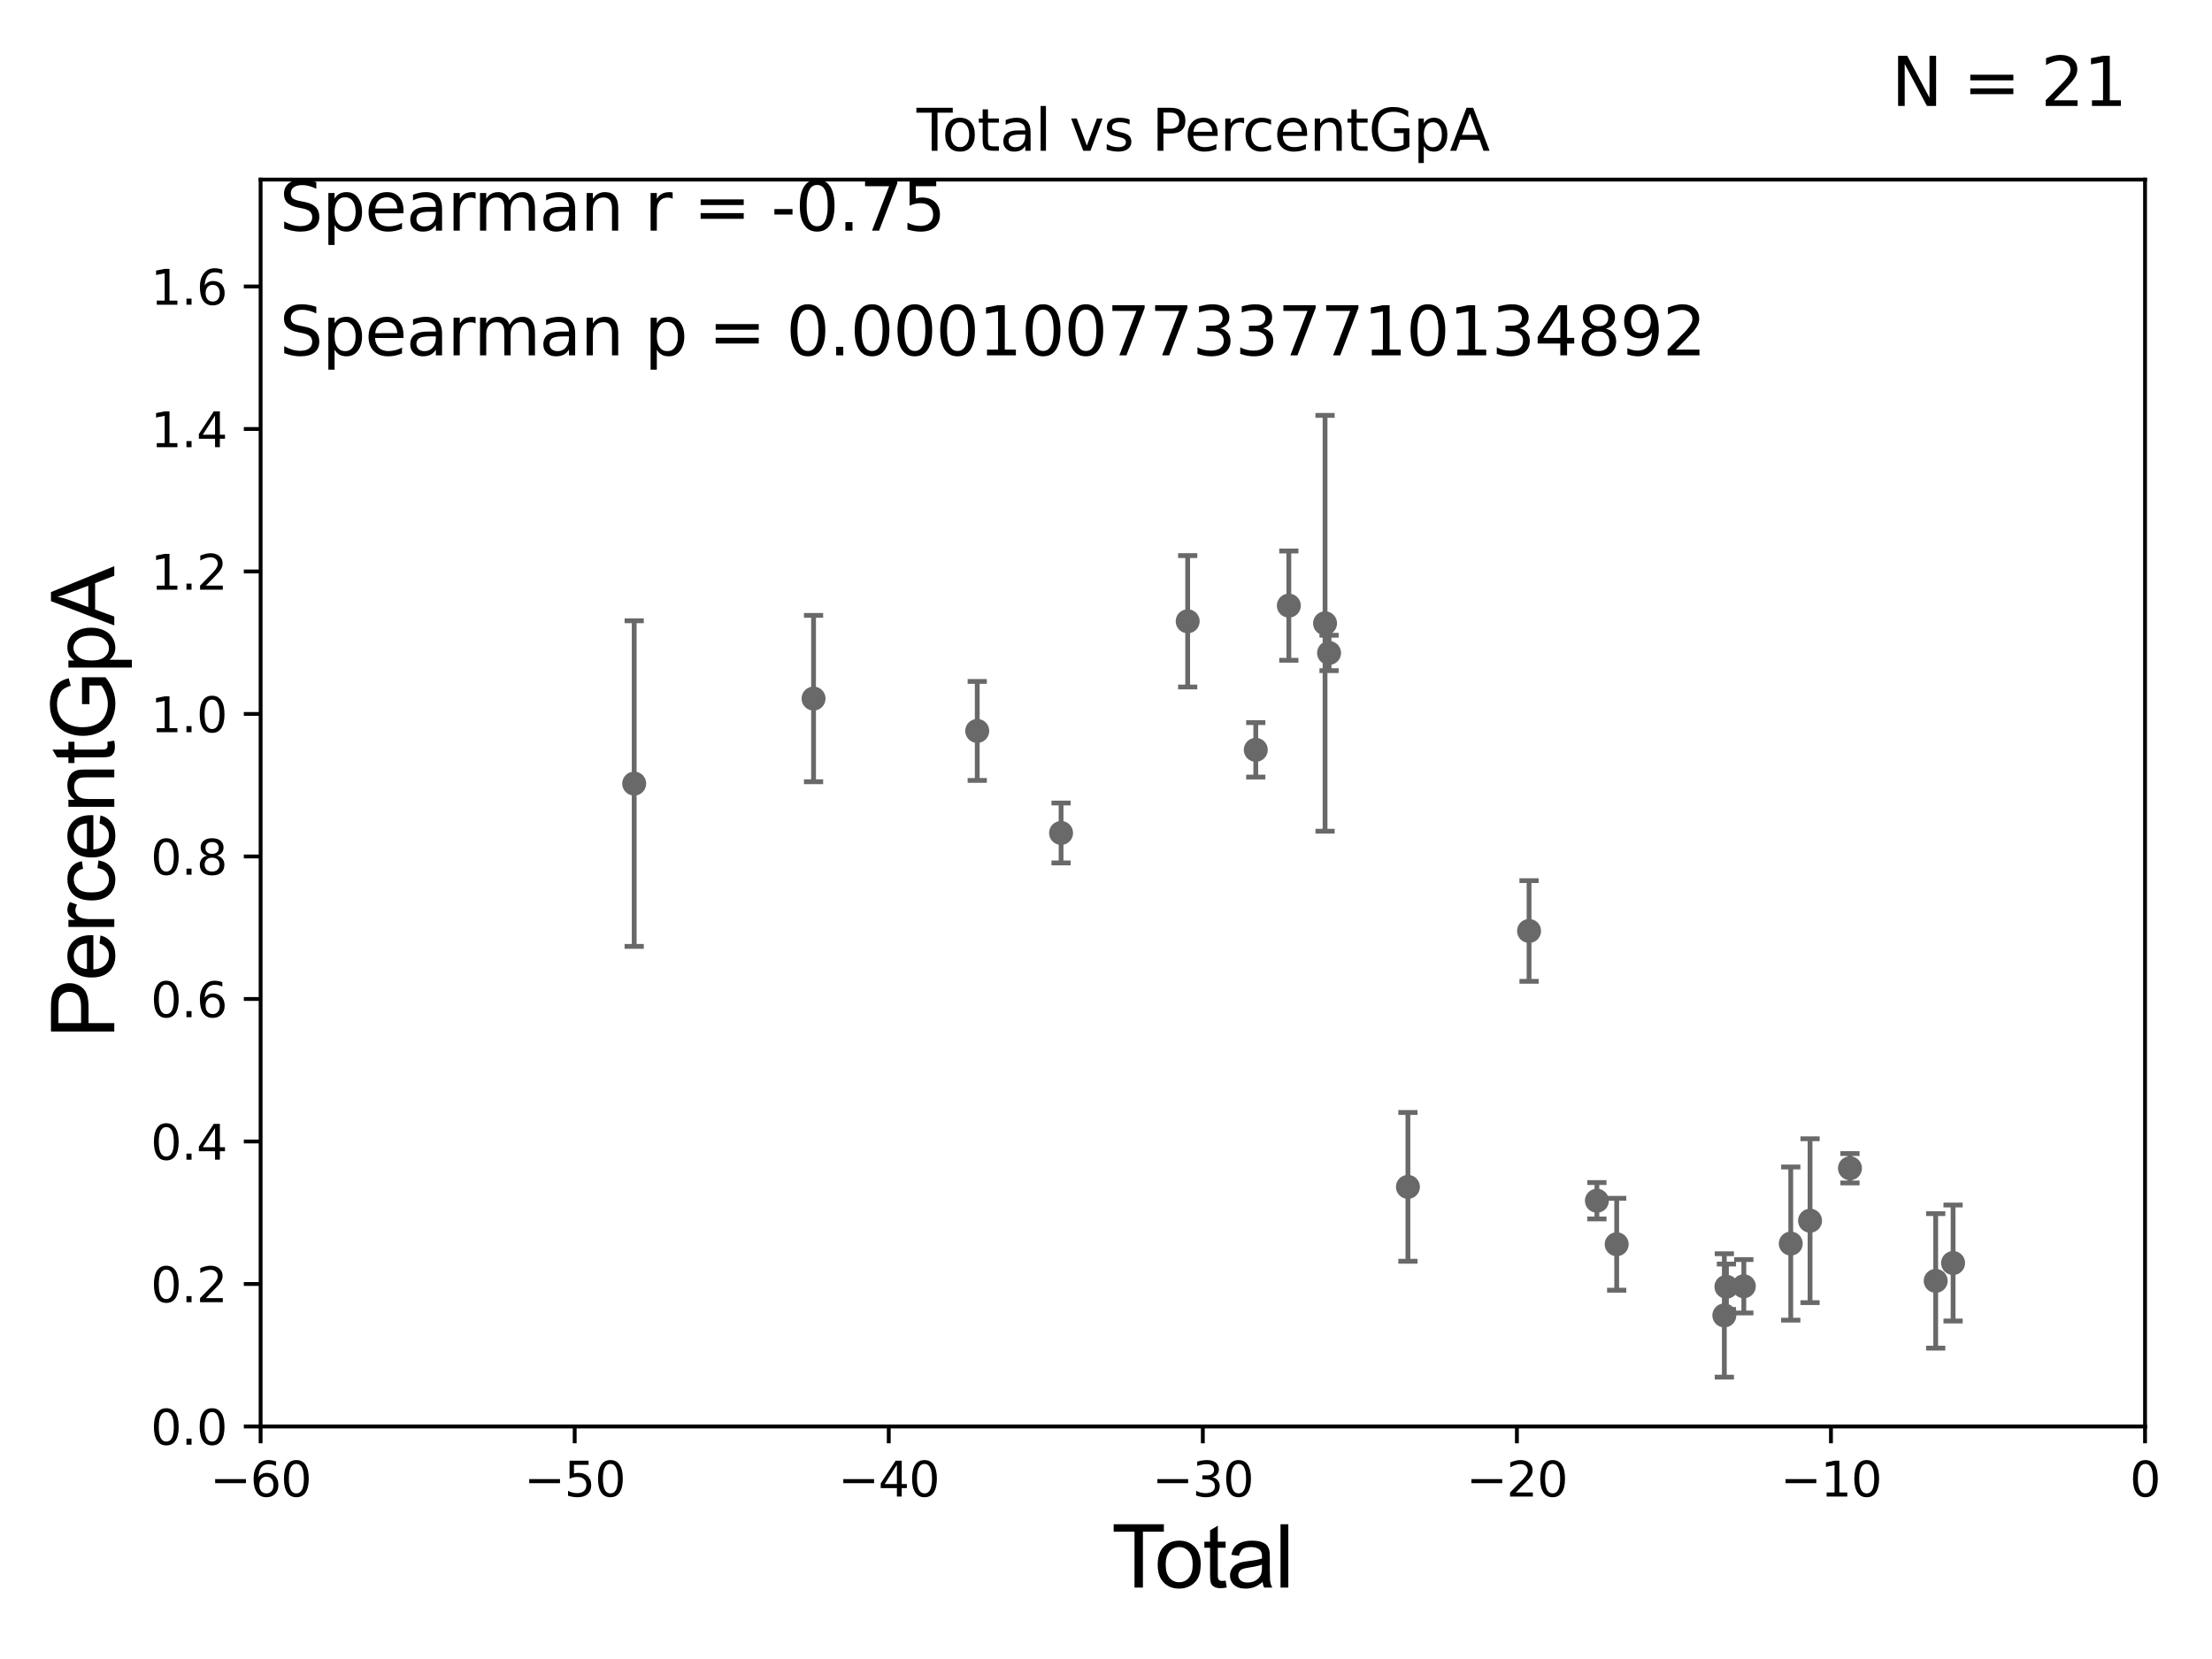 <?xml version="1.0" encoding="utf-8" standalone="no"?>
<!DOCTYPE svg PUBLIC "-//W3C//DTD SVG 1.1//EN"
  "http://www.w3.org/Graphics/SVG/1.1/DTD/svg11.dtd">
<svg xmlns:xlink="http://www.w3.org/1999/xlink" width="460.8pt" height="345.6pt" viewBox="0 0 460.8 345.6" xmlns="http://www.w3.org/2000/svg" version="1.1">
 <defs>
  <style type="text/css">*{stroke-linejoin: round; stroke-linecap: butt}</style>
 </defs>
 <g id="figure_1">
  <g id="patch_1">
   <path d="M 0 345.6 
L 460.8 345.6 
L 460.8 0 
L 0 0 
z
" style="fill: #ffffff"/>
  </g>
  <g id="axes_1">
   <g id="patch_2">
    <path d="M 54.29 297.16 
L 446.85 297.16 
L 446.85 37.411 
L 54.29 37.411 
z
" style="fill: #ffffff"/>
   </g>
   <g id="PathCollection_1">
    <defs>
     <path id="mdf200cd019" d="M 0 1.118 
C 0.297 1.118 0.581 1 0.791 0.791 
C 1 0.581 1.118 0.297 1.118 0 
C 1.118 -0.297 1 -0.581 0.791 -0.791 
C 0.581 -1 0.297 -1.118 0 -1.118 
C -0.297 -1.118 -0.581 -1 -0.791 -0.791 
C -1 -0.581 -1.118 -0.297 -1.118 0 
C -1.118 0.297 -1 0.581 -0.791 0.791 
C -0.581 1 -0.297 1.118 0 1.118 
z
" style="stroke: #696969"/>
    </defs>
    <g clip-path="url(#pe3520a9be2)">
     <use xlink:href="#mdf200cd019" x="132.114" y="163.235" style="fill: #696969; stroke: #696969"/>
     <use xlink:href="#mdf200cd019" x="385.383" y="243.366" style="fill: #696969; stroke: #696969"/>
     <use xlink:href="#mdf200cd019" x="377.068" y="254.293" style="fill: #696969; stroke: #696969"/>
     <use xlink:href="#mdf200cd019" x="373.048" y="259.058" style="fill: #696969; stroke: #696969"/>
     <use xlink:href="#mdf200cd019" x="363.269" y="267.951" style="fill: #696969; stroke: #696969"/>
     <use xlink:href="#mdf200cd019" x="359.647" y="268.053" style="fill: #696969; stroke: #696969"/>
     <use xlink:href="#mdf200cd019" x="359.21" y="274.025" style="fill: #696969; stroke: #696969"/>
     <use xlink:href="#mdf200cd019" x="336.786" y="259.199" style="fill: #696969; stroke: #696969"/>
     <use xlink:href="#mdf200cd019" x="332.664" y="250.135" style="fill: #696969; stroke: #696969"/>
     <use xlink:href="#mdf200cd019" x="403.242" y="266.829" style="fill: #696969; stroke: #696969"/>
     <use xlink:href="#mdf200cd019" x="318.53" y="193.938" style="fill: #696969; stroke: #696969"/>
     <use xlink:href="#mdf200cd019" x="276.868" y="136.023" style="fill: #696969; stroke: #696969"/>
     <use xlink:href="#mdf200cd019" x="276.033" y="129.845" style="fill: #696969; stroke: #696969"/>
     <use xlink:href="#mdf200cd019" x="268.489" y="126.165" style="fill: #696969; stroke: #696969"/>
     <use xlink:href="#mdf200cd019" x="261.6" y="156.205" style="fill: #696969; stroke: #696969"/>
     <use xlink:href="#mdf200cd019" x="247.416" y="129.427" style="fill: #696969; stroke: #696969"/>
     <use xlink:href="#mdf200cd019" x="221.04" y="173.521" style="fill: #696969; stroke: #696969"/>
     <use xlink:href="#mdf200cd019" x="203.577" y="152.266" style="fill: #696969; stroke: #696969"/>
     <use xlink:href="#mdf200cd019" x="169.478" y="145.526" style="fill: #696969; stroke: #696969"/>
     <use xlink:href="#mdf200cd019" x="293.296" y="247.249" style="fill: #696969; stroke: #696969"/>
     <use xlink:href="#mdf200cd019" x="406.862" y="263.108" style="fill: #696969; stroke: #696969"/>
    </g>
   </g>
   <g id="matplotlib.axis_1">
    <g id="xtick_1">
     <g id="line2d_1">
      <defs>
       <path id="m6973bdf19d" d="M 0 0 
L 0 3.5 
" style="stroke: #000000; stroke-width: 0.8"/>
      </defs>
      <g>
       <use xlink:href="#m6973bdf19d" x="54.29" y="297.16" style="stroke: #000000; stroke-width: 0.8"/>
      </g>
     </g>
     <g id="text_1">
      <!-- −60 -->
      <g transform="translate(43.738 311.758)scale(0.1 -0.1)">
       <defs>
        <path id="DejaVuSans-2212" d="M 678 2272 
L 4684 2272 
L 4684 1741 
L 678 1741 
L 678 2272 
z
" transform="scale(0.016)"/>
        <path id="DejaVuSans-36" d="M 2113 2584 
Q 1688 2584 1439 2293 
Q 1191 2003 1191 1497 
Q 1191 994 1439 701 
Q 1688 409 2113 409 
Q 2538 409 2786 701 
Q 3034 994 3034 1497 
Q 3034 2003 2786 2293 
Q 2538 2584 2113 2584 
z
M 3366 4563 
L 3366 3988 
Q 3128 4100 2886 4159 
Q 2644 4219 2406 4219 
Q 1781 4219 1451 3797 
Q 1122 3375 1075 2522 
Q 1259 2794 1537 2939 
Q 1816 3084 2150 3084 
Q 2853 3084 3261 2657 
Q 3669 2231 3669 1497 
Q 3669 778 3244 343 
Q 2819 -91 2113 -91 
Q 1303 -91 875 529 
Q 447 1150 447 2328 
Q 447 3434 972 4092 
Q 1497 4750 2381 4750 
Q 2619 4750 2861 4703 
Q 3103 4656 3366 4563 
z
" transform="scale(0.016)"/>
        <path id="DejaVuSans-30" d="M 2034 4250 
Q 1547 4250 1301 3770 
Q 1056 3291 1056 2328 
Q 1056 1369 1301 889 
Q 1547 409 2034 409 
Q 2525 409 2770 889 
Q 3016 1369 3016 2328 
Q 3016 3291 2770 3770 
Q 2525 4250 2034 4250 
z
M 2034 4750 
Q 2819 4750 3233 4129 
Q 3647 3509 3647 2328 
Q 3647 1150 3233 529 
Q 2819 -91 2034 -91 
Q 1250 -91 836 529 
Q 422 1150 422 2328 
Q 422 3509 836 4129 
Q 1250 4750 2034 4750 
z
" transform="scale(0.016)"/>
       </defs>
       <use xlink:href="#DejaVuSans-2212"/>
       <use xlink:href="#DejaVuSans-36" x="83.789"/>
       <use xlink:href="#DejaVuSans-30" x="147.412"/>
      </g>
     </g>
    </g>
    <g id="xtick_2">
     <g id="line2d_2">
      <g>
       <use xlink:href="#m6973bdf19d" x="119.717" y="297.16" style="stroke: #000000; stroke-width: 0.8"/>
      </g>
     </g>
     <g id="text_2">
      <!-- −50 -->
      <g transform="translate(109.164 311.758)scale(0.1 -0.1)">
       <defs>
        <path id="DejaVuSans-35" d="M 691 4666 
L 3169 4666 
L 3169 4134 
L 1269 4134 
L 1269 2991 
Q 1406 3038 1543 3061 
Q 1681 3084 1819 3084 
Q 2600 3084 3056 2656 
Q 3513 2228 3513 1497 
Q 3513 744 3044 326 
Q 2575 -91 1722 -91 
Q 1428 -91 1123 -41 
Q 819 9 494 109 
L 494 744 
Q 775 591 1075 516 
Q 1375 441 1709 441 
Q 2250 441 2565 725 
Q 2881 1009 2881 1497 
Q 2881 1984 2565 2268 
Q 2250 2553 1709 2553 
Q 1456 2553 1204 2497 
Q 953 2441 691 2322 
L 691 4666 
z
" transform="scale(0.016)"/>
       </defs>
       <use xlink:href="#DejaVuSans-2212"/>
       <use xlink:href="#DejaVuSans-35" x="83.789"/>
       <use xlink:href="#DejaVuSans-30" x="147.412"/>
      </g>
     </g>
    </g>
    <g id="xtick_3">
     <g id="line2d_3">
      <g>
       <use xlink:href="#m6973bdf19d" x="185.143" y="297.16" style="stroke: #000000; stroke-width: 0.8"/>
      </g>
     </g>
     <g id="text_3">
      <!-- −40 -->
      <g transform="translate(174.591 311.758)scale(0.1 -0.1)">
       <defs>
        <path id="DejaVuSans-34" d="M 2419 4116 
L 825 1625 
L 2419 1625 
L 2419 4116 
z
M 2253 4666 
L 3047 4666 
L 3047 1625 
L 3713 1625 
L 3713 1100 
L 3047 1100 
L 3047 0 
L 2419 0 
L 2419 1100 
L 313 1100 
L 313 1709 
L 2253 4666 
z
" transform="scale(0.016)"/>
       </defs>
       <use xlink:href="#DejaVuSans-2212"/>
       <use xlink:href="#DejaVuSans-34" x="83.789"/>
       <use xlink:href="#DejaVuSans-30" x="147.412"/>
      </g>
     </g>
    </g>
    <g id="xtick_4">
     <g id="line2d_4">
      <g>
       <use xlink:href="#m6973bdf19d" x="250.57" y="297.16" style="stroke: #000000; stroke-width: 0.8"/>
      </g>
     </g>
     <g id="text_4">
      <!-- −30 -->
      <g transform="translate(240.018 311.758)scale(0.1 -0.1)">
       <defs>
        <path id="DejaVuSans-33" d="M 2597 2516 
Q 3050 2419 3304 2112 
Q 3559 1806 3559 1356 
Q 3559 666 3084 287 
Q 2609 -91 1734 -91 
Q 1441 -91 1130 -33 
Q 819 25 488 141 
L 488 750 
Q 750 597 1062 519 
Q 1375 441 1716 441 
Q 2309 441 2620 675 
Q 2931 909 2931 1356 
Q 2931 1769 2642 2001 
Q 2353 2234 1838 2234 
L 1294 2234 
L 1294 2753 
L 1863 2753 
Q 2328 2753 2575 2939 
Q 2822 3125 2822 3475 
Q 2822 3834 2567 4026 
Q 2313 4219 1838 4219 
Q 1578 4219 1281 4162 
Q 984 4106 628 3988 
L 628 4550 
Q 988 4650 1302 4700 
Q 1616 4750 1894 4750 
Q 2613 4750 3031 4423 
Q 3450 4097 3450 3541 
Q 3450 3153 3228 2886 
Q 3006 2619 2597 2516 
z
" transform="scale(0.016)"/>
       </defs>
       <use xlink:href="#DejaVuSans-2212"/>
       <use xlink:href="#DejaVuSans-33" x="83.789"/>
       <use xlink:href="#DejaVuSans-30" x="147.412"/>
      </g>
     </g>
    </g>
    <g id="xtick_5">
     <g id="line2d_5">
      <g>
       <use xlink:href="#m6973bdf19d" x="315.997" y="297.16" style="stroke: #000000; stroke-width: 0.8"/>
      </g>
     </g>
     <g id="text_5">
      <!-- −20 -->
      <g transform="translate(305.444 311.758)scale(0.1 -0.1)">
       <defs>
        <path id="DejaVuSans-32" d="M 1228 531 
L 3431 531 
L 3431 0 
L 469 0 
L 469 531 
Q 828 903 1448 1529 
Q 2069 2156 2228 2338 
Q 2531 2678 2651 2914 
Q 2772 3150 2772 3378 
Q 2772 3750 2511 3984 
Q 2250 4219 1831 4219 
Q 1534 4219 1204 4116 
Q 875 4013 500 3803 
L 500 4441 
Q 881 4594 1212 4672 
Q 1544 4750 1819 4750 
Q 2544 4750 2975 4387 
Q 3406 4025 3406 3419 
Q 3406 3131 3298 2873 
Q 3191 2616 2906 2266 
Q 2828 2175 2409 1742 
Q 1991 1309 1228 531 
z
" transform="scale(0.016)"/>
       </defs>
       <use xlink:href="#DejaVuSans-2212"/>
       <use xlink:href="#DejaVuSans-32" x="83.789"/>
       <use xlink:href="#DejaVuSans-30" x="147.412"/>
      </g>
     </g>
    </g>
    <g id="xtick_6">
     <g id="line2d_6">
      <g>
       <use xlink:href="#m6973bdf19d" x="381.423" y="297.16" style="stroke: #000000; stroke-width: 0.8"/>
      </g>
     </g>
     <g id="text_6">
      <!-- −10 -->
      <g transform="translate(370.871 311.758)scale(0.1 -0.1)">
       <defs>
        <path id="DejaVuSans-31" d="M 794 531 
L 1825 531 
L 1825 4091 
L 703 3866 
L 703 4441 
L 1819 4666 
L 2450 4666 
L 2450 531 
L 3481 531 
L 3481 0 
L 794 0 
L 794 531 
z
" transform="scale(0.016)"/>
       </defs>
       <use xlink:href="#DejaVuSans-2212"/>
       <use xlink:href="#DejaVuSans-31" x="83.789"/>
       <use xlink:href="#DejaVuSans-30" x="147.412"/>
      </g>
     </g>
    </g>
    <g id="xtick_7">
     <g id="line2d_7">
      <g>
       <use xlink:href="#m6973bdf19d" x="446.85" y="297.16" style="stroke: #000000; stroke-width: 0.8"/>
      </g>
     </g>
     <g id="text_7">
      <!-- 0 -->
      <g transform="translate(443.669 311.758)scale(0.1 -0.1)">
       <use xlink:href="#DejaVuSans-30"/>
      </g>
     </g>
    </g>
    <g id="text_8">
     <!-- Total -->
     <g transform="translate(231.565 330.722)scale(0.18 -0.18)">
      <defs>
       <path id="ArialMT-54" d="M 1659 0 
L 1659 4041 
L 150 4041 
L 150 4581 
L 3781 4581 
L 3781 4041 
L 2266 4041 
L 2266 0 
L 1659 0 
z
" transform="scale(0.016)"/>
       <path id="ArialMT-6f" d="M 213 1659 
Q 213 2581 725 3025 
Q 1153 3394 1769 3394 
Q 2453 3394 2887 2945 
Q 3322 2497 3322 1706 
Q 3322 1066 3130 698 
Q 2938 331 2570 128 
Q 2203 -75 1769 -75 
Q 1072 -75 642 372 
Q 213 819 213 1659 
z
M 791 1659 
Q 791 1022 1069 705 
Q 1347 388 1769 388 
Q 2188 388 2466 706 
Q 2744 1025 2744 1678 
Q 2744 2294 2464 2611 
Q 2184 2928 1769 2928 
Q 1347 2928 1069 2612 
Q 791 2297 791 1659 
z
" transform="scale(0.016)"/>
       <path id="ArialMT-74" d="M 1650 503 
L 1731 6 
Q 1494 -44 1306 -44 
Q 1000 -44 831 53 
Q 663 150 594 308 
Q 525 466 525 972 
L 525 2881 
L 113 2881 
L 113 3319 
L 525 3319 
L 525 4141 
L 1084 4478 
L 1084 3319 
L 1650 3319 
L 1650 2881 
L 1084 2881 
L 1084 941 
Q 1084 700 1114 631 
Q 1144 563 1211 522 
Q 1278 481 1403 481 
Q 1497 481 1650 503 
z
" transform="scale(0.016)"/>
       <path id="ArialMT-61" d="M 2588 409 
Q 2275 144 1986 34 
Q 1697 -75 1366 -75 
Q 819 -75 525 192 
Q 231 459 231 875 
Q 231 1119 342 1320 
Q 453 1522 633 1644 
Q 813 1766 1038 1828 
Q 1203 1872 1538 1913 
Q 2219 1994 2541 2106 
Q 2544 2222 2544 2253 
Q 2544 2597 2384 2738 
Q 2169 2928 1744 2928 
Q 1347 2928 1158 2789 
Q 969 2650 878 2297 
L 328 2372 
Q 403 2725 575 2942 
Q 747 3159 1072 3276 
Q 1397 3394 1825 3394 
Q 2250 3394 2515 3294 
Q 2781 3194 2906 3042 
Q 3031 2891 3081 2659 
Q 3109 2516 3109 2141 
L 3109 1391 
Q 3109 606 3145 398 
Q 3181 191 3288 0 
L 2700 0 
Q 2613 175 2588 409 
z
M 2541 1666 
Q 2234 1541 1622 1453 
Q 1275 1403 1131 1340 
Q 988 1278 909 1158 
Q 831 1038 831 891 
Q 831 666 1001 516 
Q 1172 366 1500 366 
Q 1825 366 2078 508 
Q 2331 650 2450 897 
Q 2541 1088 2541 1459 
L 2541 1666 
z
" transform="scale(0.016)"/>
       <path id="ArialMT-6c" d="M 409 0 
L 409 4581 
L 972 4581 
L 972 0 
L 409 0 
z
" transform="scale(0.016)"/>
      </defs>
      <use xlink:href="#ArialMT-54"/>
      <use xlink:href="#ArialMT-6f" x="49.959"/>
      <use xlink:href="#ArialMT-74" x="105.574"/>
      <use xlink:href="#ArialMT-61" x="133.357"/>
      <use xlink:href="#ArialMT-6c" x="188.973"/>
     </g>
    </g>
   </g>
   <g id="matplotlib.axis_2">
    <g id="ytick_1">
     <g id="line2d_8">
      <defs>
       <path id="m982168ddbf" d="M 0 0 
L -3.5 0 
" style="stroke: #000000; stroke-width: 0.8"/>
      </defs>
      <g>
       <use xlink:href="#m982168ddbf" x="54.29" y="297.16" style="stroke: #000000; stroke-width: 0.8"/>
      </g>
     </g>
     <g id="text_9">
      <!-- 0.0 -->
      <g transform="translate(31.387 300.959)scale(0.1 -0.1)">
       <defs>
        <path id="DejaVuSans-2e" d="M 684 794 
L 1344 794 
L 1344 0 
L 684 0 
L 684 794 
z
" transform="scale(0.016)"/>
       </defs>
       <use xlink:href="#DejaVuSans-30"/>
       <use xlink:href="#DejaVuSans-2e" x="63.623"/>
       <use xlink:href="#DejaVuSans-30" x="95.41"/>
      </g>
     </g>
    </g>
    <g id="ytick_2">
     <g id="line2d_9">
      <g>
       <use xlink:href="#m982168ddbf" x="54.29" y="267.474" style="stroke: #000000; stroke-width: 0.8"/>
      </g>
     </g>
     <g id="text_10">
      <!-- 0.2 -->
      <g transform="translate(31.387 271.274)scale(0.1 -0.1)">
       <use xlink:href="#DejaVuSans-30"/>
       <use xlink:href="#DejaVuSans-2e" x="63.623"/>
       <use xlink:href="#DejaVuSans-32" x="95.41"/>
      </g>
     </g>
    </g>
    <g id="ytick_3">
     <g id="line2d_10">
      <g>
       <use xlink:href="#m982168ddbf" x="54.29" y="237.789" style="stroke: #000000; stroke-width: 0.8"/>
      </g>
     </g>
     <g id="text_11">
      <!-- 0.4 -->
      <g transform="translate(31.387 241.588)scale(0.1 -0.1)">
       <use xlink:href="#DejaVuSans-30"/>
       <use xlink:href="#DejaVuSans-2e" x="63.623"/>
       <use xlink:href="#DejaVuSans-34" x="95.41"/>
      </g>
     </g>
    </g>
    <g id="ytick_4">
     <g id="line2d_11">
      <g>
       <use xlink:href="#m982168ddbf" x="54.29" y="208.103" style="stroke: #000000; stroke-width: 0.8"/>
      </g>
     </g>
     <g id="text_12">
      <!-- 0.6 -->
      <g transform="translate(31.387 211.902)scale(0.1 -0.1)">
       <use xlink:href="#DejaVuSans-30"/>
       <use xlink:href="#DejaVuSans-2e" x="63.623"/>
       <use xlink:href="#DejaVuSans-36" x="95.41"/>
      </g>
     </g>
    </g>
    <g id="ytick_5">
     <g id="line2d_12">
      <g>
       <use xlink:href="#m982168ddbf" x="54.29" y="178.418" style="stroke: #000000; stroke-width: 0.8"/>
      </g>
     </g>
     <g id="text_13">
      <!-- 0.8 -->
      <g transform="translate(31.387 182.217)scale(0.1 -0.1)">
       <defs>
        <path id="DejaVuSans-38" d="M 2034 2216 
Q 1584 2216 1326 1975 
Q 1069 1734 1069 1313 
Q 1069 891 1326 650 
Q 1584 409 2034 409 
Q 2484 409 2743 651 
Q 3003 894 3003 1313 
Q 3003 1734 2745 1975 
Q 2488 2216 2034 2216 
z
M 1403 2484 
Q 997 2584 770 2862 
Q 544 3141 544 3541 
Q 544 4100 942 4425 
Q 1341 4750 2034 4750 
Q 2731 4750 3128 4425 
Q 3525 4100 3525 3541 
Q 3525 3141 3298 2862 
Q 3072 2584 2669 2484 
Q 3125 2378 3379 2068 
Q 3634 1759 3634 1313 
Q 3634 634 3220 271 
Q 2806 -91 2034 -91 
Q 1263 -91 848 271 
Q 434 634 434 1313 
Q 434 1759 690 2068 
Q 947 2378 1403 2484 
z
M 1172 3481 
Q 1172 3119 1398 2916 
Q 1625 2713 2034 2713 
Q 2441 2713 2670 2916 
Q 2900 3119 2900 3481 
Q 2900 3844 2670 4047 
Q 2441 4250 2034 4250 
Q 1625 4250 1398 4047 
Q 1172 3844 1172 3481 
z
" transform="scale(0.016)"/>
       </defs>
       <use xlink:href="#DejaVuSans-30"/>
       <use xlink:href="#DejaVuSans-2e" x="63.623"/>
       <use xlink:href="#DejaVuSans-38" x="95.41"/>
      </g>
     </g>
    </g>
    <g id="ytick_6">
     <g id="line2d_13">
      <g>
       <use xlink:href="#m982168ddbf" x="54.29" y="148.732" style="stroke: #000000; stroke-width: 0.8"/>
      </g>
     </g>
     <g id="text_14">
      <!-- 1.0 -->
      <g transform="translate(31.387 152.531)scale(0.1 -0.1)">
       <use xlink:href="#DejaVuSans-31"/>
       <use xlink:href="#DejaVuSans-2e" x="63.623"/>
       <use xlink:href="#DejaVuSans-30" x="95.41"/>
      </g>
     </g>
    </g>
    <g id="ytick_7">
     <g id="line2d_14">
      <g>
       <use xlink:href="#m982168ddbf" x="54.29" y="119.047" style="stroke: #000000; stroke-width: 0.8"/>
      </g>
     </g>
     <g id="text_15">
      <!-- 1.2 -->
      <g transform="translate(31.387 122.846)scale(0.1 -0.1)">
       <use xlink:href="#DejaVuSans-31"/>
       <use xlink:href="#DejaVuSans-2e" x="63.623"/>
       <use xlink:href="#DejaVuSans-32" x="95.41"/>
      </g>
     </g>
    </g>
    <g id="ytick_8">
     <g id="line2d_15">
      <g>
       <use xlink:href="#m982168ddbf" x="54.29" y="89.361" style="stroke: #000000; stroke-width: 0.8"/>
      </g>
     </g>
     <g id="text_16">
      <!-- 1.4 -->
      <g transform="translate(31.387 93.16)scale(0.1 -0.1)">
       <use xlink:href="#DejaVuSans-31"/>
       <use xlink:href="#DejaVuSans-2e" x="63.623"/>
       <use xlink:href="#DejaVuSans-34" x="95.41"/>
      </g>
     </g>
    </g>
    <g id="ytick_9">
     <g id="line2d_16">
      <g>
       <use xlink:href="#m982168ddbf" x="54.29" y="59.675" style="stroke: #000000; stroke-width: 0.8"/>
      </g>
     </g>
     <g id="text_17">
      <!-- 1.6 -->
      <g transform="translate(31.387 63.475)scale(0.1 -0.1)">
       <use xlink:href="#DejaVuSans-31"/>
       <use xlink:href="#DejaVuSans-2e" x="63.623"/>
       <use xlink:href="#DejaVuSans-36" x="95.41"/>
      </g>
     </g>
    </g>
    <g id="text_18">
     <!-- PercentGpA -->
     <g transform="translate(23.809 216.309)rotate(-90)scale(0.18 -0.18)">
      <defs>
       <path id="ArialMT-50" d="M 494 0 
L 494 4581 
L 2222 4581 
Q 2678 4581 2919 4538 
Q 3256 4481 3484 4323 
Q 3713 4166 3852 3881 
Q 3991 3597 3991 3256 
Q 3991 2672 3619 2267 
Q 3247 1863 2275 1863 
L 1100 1863 
L 1100 0 
L 494 0 
z
M 1100 2403 
L 2284 2403 
Q 2872 2403 3119 2622 
Q 3366 2841 3366 3238 
Q 3366 3525 3220 3729 
Q 3075 3934 2838 4000 
Q 2684 4041 2272 4041 
L 1100 4041 
L 1100 2403 
z
" transform="scale(0.016)"/>
       <path id="ArialMT-65" d="M 2694 1069 
L 3275 997 
Q 3138 488 2766 206 
Q 2394 -75 1816 -75 
Q 1088 -75 661 373 
Q 234 822 234 1631 
Q 234 2469 665 2931 
Q 1097 3394 1784 3394 
Q 2450 3394 2872 2941 
Q 3294 2488 3294 1666 
Q 3294 1616 3291 1516 
L 816 1516 
Q 847 969 1125 678 
Q 1403 388 1819 388 
Q 2128 388 2347 550 
Q 2566 713 2694 1069 
z
M 847 1978 
L 2700 1978 
Q 2663 2397 2488 2606 
Q 2219 2931 1791 2931 
Q 1403 2931 1139 2672 
Q 875 2413 847 1978 
z
" transform="scale(0.016)"/>
       <path id="ArialMT-72" d="M 416 0 
L 416 3319 
L 922 3319 
L 922 2816 
Q 1116 3169 1280 3281 
Q 1444 3394 1641 3394 
Q 1925 3394 2219 3213 
L 2025 2691 
Q 1819 2813 1613 2813 
Q 1428 2813 1281 2702 
Q 1134 2591 1072 2394 
Q 978 2094 978 1738 
L 978 0 
L 416 0 
z
" transform="scale(0.016)"/>
       <path id="ArialMT-63" d="M 2588 1216 
L 3141 1144 
Q 3050 572 2676 248 
Q 2303 -75 1759 -75 
Q 1078 -75 664 370 
Q 250 816 250 1647 
Q 250 2184 428 2587 
Q 606 2991 970 3192 
Q 1334 3394 1763 3394 
Q 2303 3394 2647 3120 
Q 2991 2847 3088 2344 
L 2541 2259 
Q 2463 2594 2264 2762 
Q 2066 2931 1784 2931 
Q 1359 2931 1093 2626 
Q 828 2322 828 1663 
Q 828 994 1084 691 
Q 1341 388 1753 388 
Q 2084 388 2306 591 
Q 2528 794 2588 1216 
z
" transform="scale(0.016)"/>
       <path id="ArialMT-6e" d="M 422 0 
L 422 3319 
L 928 3319 
L 928 2847 
Q 1294 3394 1984 3394 
Q 2284 3394 2536 3286 
Q 2788 3178 2913 3003 
Q 3038 2828 3088 2588 
Q 3119 2431 3119 2041 
L 3119 0 
L 2556 0 
L 2556 2019 
Q 2556 2363 2490 2533 
Q 2425 2703 2258 2804 
Q 2091 2906 1866 2906 
Q 1506 2906 1245 2678 
Q 984 2450 984 1813 
L 984 0 
L 422 0 
z
" transform="scale(0.016)"/>
       <path id="ArialMT-47" d="M 2638 1797 
L 2638 2334 
L 4578 2338 
L 4578 638 
Q 4131 281 3656 101 
Q 3181 -78 2681 -78 
Q 2006 -78 1454 211 
Q 903 500 622 1047 
Q 341 1594 341 2269 
Q 341 2938 620 3517 
Q 900 4097 1425 4378 
Q 1950 4659 2634 4659 
Q 3131 4659 3532 4498 
Q 3934 4338 4162 4050 
Q 4391 3763 4509 3300 
L 3963 3150 
Q 3859 3500 3706 3700 
Q 3553 3900 3268 4020 
Q 2984 4141 2638 4141 
Q 2222 4141 1919 4014 
Q 1616 3888 1430 3681 
Q 1244 3475 1141 3228 
Q 966 2803 966 2306 
Q 966 1694 1177 1281 
Q 1388 869 1791 669 
Q 2194 469 2647 469 
Q 3041 469 3416 620 
Q 3791 772 3984 944 
L 3984 1797 
L 2638 1797 
z
" transform="scale(0.016)"/>
       <path id="ArialMT-70" d="M 422 -1272 
L 422 3319 
L 934 3319 
L 934 2888 
Q 1116 3141 1344 3267 
Q 1572 3394 1897 3394 
Q 2322 3394 2647 3175 
Q 2972 2956 3137 2557 
Q 3303 2159 3303 1684 
Q 3303 1175 3120 767 
Q 2938 359 2589 142 
Q 2241 -75 1856 -75 
Q 1575 -75 1351 44 
Q 1128 163 984 344 
L 984 -1272 
L 422 -1272 
z
M 931 1641 
Q 931 1000 1190 694 
Q 1450 388 1819 388 
Q 2194 388 2461 705 
Q 2728 1022 2728 1688 
Q 2728 2322 2467 2637 
Q 2206 2953 1844 2953 
Q 1484 2953 1207 2617 
Q 931 2281 931 1641 
z
" transform="scale(0.016)"/>
       <path id="ArialMT-41" d="M -9 0 
L 1750 4581 
L 2403 4581 
L 4278 0 
L 3588 0 
L 3053 1388 
L 1138 1388 
L 634 0 
L -9 0 
z
M 1313 1881 
L 2866 1881 
L 2388 3150 
Q 2169 3728 2063 4100 
Q 1975 3659 1816 3225 
L 1313 1881 
z
" transform="scale(0.016)"/>
      </defs>
      <use xlink:href="#ArialMT-50"/>
      <use xlink:href="#ArialMT-65" x="66.699"/>
      <use xlink:href="#ArialMT-72" x="122.314"/>
      <use xlink:href="#ArialMT-63" x="155.615"/>
      <use xlink:href="#ArialMT-65" x="205.615"/>
      <use xlink:href="#ArialMT-6e" x="261.23"/>
      <use xlink:href="#ArialMT-74" x="316.846"/>
      <use xlink:href="#ArialMT-47" x="344.629"/>
      <use xlink:href="#ArialMT-70" x="422.412"/>
      <use xlink:href="#ArialMT-41" x="478.027"/>
     </g>
    </g>
   </g>
   <g id="LineCollection_1">
    <path d="M 132.114 197.15 
L 132.114 129.319 
" clip-path="url(#pe3520a9be2)" style="fill: none; stroke: #696969"/>
    <path d="M 385.383 246.426 
L 385.383 240.307 
" clip-path="url(#pe3520a9be2)" style="fill: none; stroke: #696969"/>
    <path d="M 377.068 271.362 
L 377.068 237.224 
" clip-path="url(#pe3520a9be2)" style="fill: none; stroke: #696969"/>
    <path d="M 373.048 275.011 
L 373.048 243.105 
" clip-path="url(#pe3520a9be2)" style="fill: none; stroke: #696969"/>
    <path d="M 363.269 273.513 
L 363.269 262.389 
" clip-path="url(#pe3520a9be2)" style="fill: none; stroke: #696969"/>
    <path d="M 359.647 272.778 
L 359.647 263.328 
" clip-path="url(#pe3520a9be2)" style="fill: none; stroke: #696969"/>
    <path d="M 359.21 286.88 
L 359.21 261.171 
" clip-path="url(#pe3520a9be2)" style="fill: none; stroke: #696969"/>
    <path d="M 336.786 268.774 
L 336.786 249.625 
" clip-path="url(#pe3520a9be2)" style="fill: none; stroke: #696969"/>
    <path d="M 332.664 253.922 
L 332.664 246.348 
" clip-path="url(#pe3520a9be2)" style="fill: none; stroke: #696969"/>
    <path d="M 403.242 280.84 
L 403.242 252.817 
" clip-path="url(#pe3520a9be2)" style="fill: none; stroke: #696969"/>
    <path d="M 318.53 204.425 
L 318.53 183.452 
" clip-path="url(#pe3520a9be2)" style="fill: none; stroke: #696969"/>
    <path d="M 276.868 139.711 
L 276.868 132.335 
" clip-path="url(#pe3520a9be2)" style="fill: none; stroke: #696969"/>
    <path d="M 276.033 173.156 
L 276.033 86.534 
" clip-path="url(#pe3520a9be2)" style="fill: none; stroke: #696969"/>
    <path d="M 268.489 137.548 
L 268.489 114.781 
" clip-path="url(#pe3520a9be2)" style="fill: none; stroke: #696969"/>
    <path d="M 261.6 161.88 
L 261.6 150.531 
" clip-path="url(#pe3520a9be2)" style="fill: none; stroke: #696969"/>
    <path d="M 247.416 143.114 
L 247.416 115.739 
" clip-path="url(#pe3520a9be2)" style="fill: none; stroke: #696969"/>
    <path d="M 221.04 179.763 
L 221.04 167.279 
" clip-path="url(#pe3520a9be2)" style="fill: none; stroke: #696969"/>
    <path d="M 203.577 162.575 
L 203.577 141.957 
" clip-path="url(#pe3520a9be2)" style="fill: none; stroke: #696969"/>
    <path d="M 169.478 162.854 
L 169.478 128.198 
" clip-path="url(#pe3520a9be2)" style="fill: none; stroke: #696969"/>
    <path d="M 293.296 262.744 
L 293.296 231.753 
" clip-path="url(#pe3520a9be2)" style="fill: none; stroke: #696969"/>
    <path d="M 406.862 275.19 
L 406.862 251.025 
" clip-path="url(#pe3520a9be2)" style="fill: none; stroke: #696969"/>
   </g>
   <g id="line2d_17">
    <defs>
     <path id="m8d53b211ab" d="M 2 0 
L -2 -0 
" style="stroke: #696969"/>
    </defs>
    <g clip-path="url(#pe3520a9be2)">
     <use xlink:href="#m8d53b211ab" x="132.114" y="197.15" style="fill: #696969; stroke: #696969"/>
     <use xlink:href="#m8d53b211ab" x="385.383" y="246.426" style="fill: #696969; stroke: #696969"/>
     <use xlink:href="#m8d53b211ab" x="377.068" y="271.362" style="fill: #696969; stroke: #696969"/>
     <use xlink:href="#m8d53b211ab" x="373.048" y="275.011" style="fill: #696969; stroke: #696969"/>
     <use xlink:href="#m8d53b211ab" x="363.269" y="273.513" style="fill: #696969; stroke: #696969"/>
     <use xlink:href="#m8d53b211ab" x="359.647" y="272.778" style="fill: #696969; stroke: #696969"/>
     <use xlink:href="#m8d53b211ab" x="359.21" y="286.88" style="fill: #696969; stroke: #696969"/>
     <use xlink:href="#m8d53b211ab" x="336.786" y="268.774" style="fill: #696969; stroke: #696969"/>
     <use xlink:href="#m8d53b211ab" x="332.664" y="253.922" style="fill: #696969; stroke: #696969"/>
     <use xlink:href="#m8d53b211ab" x="403.242" y="280.84" style="fill: #696969; stroke: #696969"/>
     <use xlink:href="#m8d53b211ab" x="318.53" y="204.425" style="fill: #696969; stroke: #696969"/>
     <use xlink:href="#m8d53b211ab" x="276.868" y="139.711" style="fill: #696969; stroke: #696969"/>
     <use xlink:href="#m8d53b211ab" x="276.033" y="173.156" style="fill: #696969; stroke: #696969"/>
     <use xlink:href="#m8d53b211ab" x="268.489" y="137.548" style="fill: #696969; stroke: #696969"/>
     <use xlink:href="#m8d53b211ab" x="261.6" y="161.88" style="fill: #696969; stroke: #696969"/>
     <use xlink:href="#m8d53b211ab" x="247.416" y="143.114" style="fill: #696969; stroke: #696969"/>
     <use xlink:href="#m8d53b211ab" x="221.04" y="179.763" style="fill: #696969; stroke: #696969"/>
     <use xlink:href="#m8d53b211ab" x="203.577" y="162.575" style="fill: #696969; stroke: #696969"/>
     <use xlink:href="#m8d53b211ab" x="169.478" y="162.854" style="fill: #696969; stroke: #696969"/>
     <use xlink:href="#m8d53b211ab" x="293.296" y="262.744" style="fill: #696969; stroke: #696969"/>
     <use xlink:href="#m8d53b211ab" x="406.862" y="275.19" style="fill: #696969; stroke: #696969"/>
    </g>
   </g>
   <g id="line2d_18">
    <g clip-path="url(#pe3520a9be2)">
     <use xlink:href="#m8d53b211ab" x="132.114" y="129.319" style="fill: #696969; stroke: #696969"/>
     <use xlink:href="#m8d53b211ab" x="385.383" y="240.307" style="fill: #696969; stroke: #696969"/>
     <use xlink:href="#m8d53b211ab" x="377.068" y="237.224" style="fill: #696969; stroke: #696969"/>
     <use xlink:href="#m8d53b211ab" x="373.048" y="243.105" style="fill: #696969; stroke: #696969"/>
     <use xlink:href="#m8d53b211ab" x="363.269" y="262.389" style="fill: #696969; stroke: #696969"/>
     <use xlink:href="#m8d53b211ab" x="359.647" y="263.328" style="fill: #696969; stroke: #696969"/>
     <use xlink:href="#m8d53b211ab" x="359.21" y="261.171" style="fill: #696969; stroke: #696969"/>
     <use xlink:href="#m8d53b211ab" x="336.786" y="249.625" style="fill: #696969; stroke: #696969"/>
     <use xlink:href="#m8d53b211ab" x="332.664" y="246.348" style="fill: #696969; stroke: #696969"/>
     <use xlink:href="#m8d53b211ab" x="403.242" y="252.817" style="fill: #696969; stroke: #696969"/>
     <use xlink:href="#m8d53b211ab" x="318.53" y="183.452" style="fill: #696969; stroke: #696969"/>
     <use xlink:href="#m8d53b211ab" x="276.868" y="132.335" style="fill: #696969; stroke: #696969"/>
     <use xlink:href="#m8d53b211ab" x="276.033" y="86.534" style="fill: #696969; stroke: #696969"/>
     <use xlink:href="#m8d53b211ab" x="268.489" y="114.781" style="fill: #696969; stroke: #696969"/>
     <use xlink:href="#m8d53b211ab" x="261.6" y="150.531" style="fill: #696969; stroke: #696969"/>
     <use xlink:href="#m8d53b211ab" x="247.416" y="115.739" style="fill: #696969; stroke: #696969"/>
     <use xlink:href="#m8d53b211ab" x="221.04" y="167.279" style="fill: #696969; stroke: #696969"/>
     <use xlink:href="#m8d53b211ab" x="203.577" y="141.957" style="fill: #696969; stroke: #696969"/>
     <use xlink:href="#m8d53b211ab" x="169.478" y="128.198" style="fill: #696969; stroke: #696969"/>
     <use xlink:href="#m8d53b211ab" x="293.296" y="231.753" style="fill: #696969; stroke: #696969"/>
     <use xlink:href="#m8d53b211ab" x="406.862" y="251.025" style="fill: #696969; stroke: #696969"/>
    </g>
   </g>
   <g id="line2d_19">
    <defs>
     <path id="m02d3c97fbb" d="M 0 2 
C 0.53 2 1.039 1.789 1.414 1.414 
C 1.789 1.039 2 0.53 2 0 
C 2 -0.53 1.789 -1.039 1.414 -1.414 
C 1.039 -1.789 0.53 -2 0 -2 
C -0.53 -2 -1.039 -1.789 -1.414 -1.414 
C -1.789 -1.039 -2 -0.53 -2 0 
C -2 0.53 -1.789 1.039 -1.414 1.414 
C -1.039 1.789 -0.53 2 0 2 
z
" style="stroke: #696969"/>
    </defs>
    <g clip-path="url(#pe3520a9be2)">
     <use xlink:href="#m02d3c97fbb" x="132.114" y="163.235" style="fill: #696969; stroke: #696969"/>
     <use xlink:href="#m02d3c97fbb" x="385.383" y="243.366" style="fill: #696969; stroke: #696969"/>
     <use xlink:href="#m02d3c97fbb" x="377.068" y="254.293" style="fill: #696969; stroke: #696969"/>
     <use xlink:href="#m02d3c97fbb" x="373.048" y="259.058" style="fill: #696969; stroke: #696969"/>
     <use xlink:href="#m02d3c97fbb" x="363.269" y="267.951" style="fill: #696969; stroke: #696969"/>
     <use xlink:href="#m02d3c97fbb" x="359.647" y="268.053" style="fill: #696969; stroke: #696969"/>
     <use xlink:href="#m02d3c97fbb" x="359.21" y="274.025" style="fill: #696969; stroke: #696969"/>
     <use xlink:href="#m02d3c97fbb" x="336.786" y="259.199" style="fill: #696969; stroke: #696969"/>
     <use xlink:href="#m02d3c97fbb" x="332.664" y="250.135" style="fill: #696969; stroke: #696969"/>
     <use xlink:href="#m02d3c97fbb" x="403.242" y="266.829" style="fill: #696969; stroke: #696969"/>
     <use xlink:href="#m02d3c97fbb" x="318.53" y="193.938" style="fill: #696969; stroke: #696969"/>
     <use xlink:href="#m02d3c97fbb" x="276.868" y="136.023" style="fill: #696969; stroke: #696969"/>
     <use xlink:href="#m02d3c97fbb" x="276.033" y="129.845" style="fill: #696969; stroke: #696969"/>
     <use xlink:href="#m02d3c97fbb" x="268.489" y="126.165" style="fill: #696969; stroke: #696969"/>
     <use xlink:href="#m02d3c97fbb" x="261.6" y="156.205" style="fill: #696969; stroke: #696969"/>
     <use xlink:href="#m02d3c97fbb" x="247.416" y="129.427" style="fill: #696969; stroke: #696969"/>
     <use xlink:href="#m02d3c97fbb" x="221.04" y="173.521" style="fill: #696969; stroke: #696969"/>
     <use xlink:href="#m02d3c97fbb" x="203.577" y="152.266" style="fill: #696969; stroke: #696969"/>
     <use xlink:href="#m02d3c97fbb" x="169.478" y="145.526" style="fill: #696969; stroke: #696969"/>
     <use xlink:href="#m02d3c97fbb" x="293.296" y="247.249" style="fill: #696969; stroke: #696969"/>
     <use xlink:href="#m02d3c97fbb" x="406.862" y="263.108" style="fill: #696969; stroke: #696969"/>
    </g>
   </g>
   <g id="patch_3">
    <path d="M 54.29 297.16 
L 54.29 37.411 
" style="fill: none; stroke: #000000; stroke-width: 0.8; stroke-linejoin: miter; stroke-linecap: square"/>
   </g>
   <g id="patch_4">
    <path d="M 446.85 297.16 
L 446.85 37.411 
" style="fill: none; stroke: #000000; stroke-width: 0.8; stroke-linejoin: miter; stroke-linecap: square"/>
   </g>
   <g id="patch_5">
    <path d="M 54.29 297.16 
L 446.85 297.16 
" style="fill: none; stroke: #000000; stroke-width: 0.8; stroke-linejoin: miter; stroke-linecap: square"/>
   </g>
   <g id="patch_6">
    <path d="M 54.29 37.411 
L 446.85 37.411 
" style="fill: none; stroke: #000000; stroke-width: 0.8; stroke-linejoin: miter; stroke-linecap: square"/>
   </g>
   <g id="text_19">
    <!-- N = 21 -->
    <g transform="translate(394.005 22.074)scale(0.14 -0.14)">
     <defs>
      <path id="DejaVuSans-4e" d="M 628 4666 
L 1478 4666 
L 3547 763 
L 3547 4666 
L 4159 4666 
L 4159 0 
L 3309 0 
L 1241 3903 
L 1241 0 
L 628 0 
L 628 4666 
z
" transform="scale(0.016)"/>
      <path id="DejaVuSans-20" transform="scale(0.016)"/>
      <path id="DejaVuSans-3d" d="M 678 2906 
L 4684 2906 
L 4684 2381 
L 678 2381 
L 678 2906 
z
M 678 1631 
L 4684 1631 
L 4684 1100 
L 678 1100 
L 678 1631 
z
" transform="scale(0.016)"/>
     </defs>
     <use xlink:href="#DejaVuSans-4e"/>
     <use xlink:href="#DejaVuSans-20" x="74.805"/>
     <use xlink:href="#DejaVuSans-3d" x="106.592"/>
     <use xlink:href="#DejaVuSans-20" x="190.381"/>
     <use xlink:href="#DejaVuSans-32" x="222.168"/>
     <use xlink:href="#DejaVuSans-31" x="285.791"/>
    </g>
   </g>
   <g id="text_20">
    <!-- Spearman r = -0.75 -->
    <g transform="translate(58.216 48.049)scale(0.14 -0.14)">
     <defs>
      <path id="DejaVuSans-53" d="M 3425 4513 
L 3425 3897 
Q 3066 4069 2747 4153 
Q 2428 4238 2131 4238 
Q 1616 4238 1336 4038 
Q 1056 3838 1056 3469 
Q 1056 3159 1242 3001 
Q 1428 2844 1947 2747 
L 2328 2669 
Q 3034 2534 3370 2195 
Q 3706 1856 3706 1288 
Q 3706 609 3251 259 
Q 2797 -91 1919 -91 
Q 1588 -91 1214 -16 
Q 841 59 441 206 
L 441 856 
Q 825 641 1194 531 
Q 1563 422 1919 422 
Q 2459 422 2753 634 
Q 3047 847 3047 1241 
Q 3047 1584 2836 1778 
Q 2625 1972 2144 2069 
L 1759 2144 
Q 1053 2284 737 2584 
Q 422 2884 422 3419 
Q 422 4038 858 4394 
Q 1294 4750 2059 4750 
Q 2388 4750 2728 4690 
Q 3069 4631 3425 4513 
z
" transform="scale(0.016)"/>
      <path id="DejaVuSans-70" d="M 1159 525 
L 1159 -1331 
L 581 -1331 
L 581 3500 
L 1159 3500 
L 1159 2969 
Q 1341 3281 1617 3432 
Q 1894 3584 2278 3584 
Q 2916 3584 3314 3078 
Q 3713 2572 3713 1747 
Q 3713 922 3314 415 
Q 2916 -91 2278 -91 
Q 1894 -91 1617 61 
Q 1341 213 1159 525 
z
M 3116 1747 
Q 3116 2381 2855 2742 
Q 2594 3103 2138 3103 
Q 1681 3103 1420 2742 
Q 1159 2381 1159 1747 
Q 1159 1113 1420 752 
Q 1681 391 2138 391 
Q 2594 391 2855 752 
Q 3116 1113 3116 1747 
z
" transform="scale(0.016)"/>
      <path id="DejaVuSans-65" d="M 3597 1894 
L 3597 1613 
L 953 1613 
Q 991 1019 1311 708 
Q 1631 397 2203 397 
Q 2534 397 2845 478 
Q 3156 559 3463 722 
L 3463 178 
Q 3153 47 2828 -22 
Q 2503 -91 2169 -91 
Q 1331 -91 842 396 
Q 353 884 353 1716 
Q 353 2575 817 3079 
Q 1281 3584 2069 3584 
Q 2775 3584 3186 3129 
Q 3597 2675 3597 1894 
z
M 3022 2063 
Q 3016 2534 2758 2815 
Q 2500 3097 2075 3097 
Q 1594 3097 1305 2825 
Q 1016 2553 972 2059 
L 3022 2063 
z
" transform="scale(0.016)"/>
      <path id="DejaVuSans-61" d="M 2194 1759 
Q 1497 1759 1228 1600 
Q 959 1441 959 1056 
Q 959 750 1161 570 
Q 1363 391 1709 391 
Q 2188 391 2477 730 
Q 2766 1069 2766 1631 
L 2766 1759 
L 2194 1759 
z
M 3341 1997 
L 3341 0 
L 2766 0 
L 2766 531 
Q 2569 213 2275 61 
Q 1981 -91 1556 -91 
Q 1019 -91 701 211 
Q 384 513 384 1019 
Q 384 1609 779 1909 
Q 1175 2209 1959 2209 
L 2766 2209 
L 2766 2266 
Q 2766 2663 2505 2880 
Q 2244 3097 1772 3097 
Q 1472 3097 1187 3025 
Q 903 2953 641 2809 
L 641 3341 
Q 956 3463 1253 3523 
Q 1550 3584 1831 3584 
Q 2591 3584 2966 3190 
Q 3341 2797 3341 1997 
z
" transform="scale(0.016)"/>
      <path id="DejaVuSans-72" d="M 2631 2963 
Q 2534 3019 2420 3045 
Q 2306 3072 2169 3072 
Q 1681 3072 1420 2755 
Q 1159 2438 1159 1844 
L 1159 0 
L 581 0 
L 581 3500 
L 1159 3500 
L 1159 2956 
Q 1341 3275 1631 3429 
Q 1922 3584 2338 3584 
Q 2397 3584 2469 3576 
Q 2541 3569 2628 3553 
L 2631 2963 
z
" transform="scale(0.016)"/>
      <path id="DejaVuSans-6d" d="M 3328 2828 
Q 3544 3216 3844 3400 
Q 4144 3584 4550 3584 
Q 5097 3584 5394 3201 
Q 5691 2819 5691 2113 
L 5691 0 
L 5113 0 
L 5113 2094 
Q 5113 2597 4934 2840 
Q 4756 3084 4391 3084 
Q 3944 3084 3684 2787 
Q 3425 2491 3425 1978 
L 3425 0 
L 2847 0 
L 2847 2094 
Q 2847 2600 2669 2842 
Q 2491 3084 2119 3084 
Q 1678 3084 1418 2786 
Q 1159 2488 1159 1978 
L 1159 0 
L 581 0 
L 581 3500 
L 1159 3500 
L 1159 2956 
Q 1356 3278 1631 3431 
Q 1906 3584 2284 3584 
Q 2666 3584 2933 3390 
Q 3200 3197 3328 2828 
z
" transform="scale(0.016)"/>
      <path id="DejaVuSans-6e" d="M 3513 2113 
L 3513 0 
L 2938 0 
L 2938 2094 
Q 2938 2591 2744 2837 
Q 2550 3084 2163 3084 
Q 1697 3084 1428 2787 
Q 1159 2491 1159 1978 
L 1159 0 
L 581 0 
L 581 3500 
L 1159 3500 
L 1159 2956 
Q 1366 3272 1645 3428 
Q 1925 3584 2291 3584 
Q 2894 3584 3203 3211 
Q 3513 2838 3513 2113 
z
" transform="scale(0.016)"/>
      <path id="DejaVuSans-2d" d="M 313 2009 
L 1997 2009 
L 1997 1497 
L 313 1497 
L 313 2009 
z
" transform="scale(0.016)"/>
      <path id="DejaVuSans-37" d="M 525 4666 
L 3525 4666 
L 3525 4397 
L 1831 0 
L 1172 0 
L 2766 4134 
L 525 4134 
L 525 4666 
z
" transform="scale(0.016)"/>
     </defs>
     <use xlink:href="#DejaVuSans-53"/>
     <use xlink:href="#DejaVuSans-70" x="63.477"/>
     <use xlink:href="#DejaVuSans-65" x="126.953"/>
     <use xlink:href="#DejaVuSans-61" x="188.477"/>
     <use xlink:href="#DejaVuSans-72" x="249.756"/>
     <use xlink:href="#DejaVuSans-6d" x="289.119"/>
     <use xlink:href="#DejaVuSans-61" x="386.531"/>
     <use xlink:href="#DejaVuSans-6e" x="447.811"/>
     <use xlink:href="#DejaVuSans-20" x="511.189"/>
     <use xlink:href="#DejaVuSans-72" x="542.977"/>
     <use xlink:href="#DejaVuSans-20" x="584.09"/>
     <use xlink:href="#DejaVuSans-3d" x="615.877"/>
     <use xlink:href="#DejaVuSans-20" x="699.666"/>
     <use xlink:href="#DejaVuSans-2d" x="731.453"/>
     <use xlink:href="#DejaVuSans-30" x="767.537"/>
     <use xlink:href="#DejaVuSans-2e" x="831.16"/>
     <use xlink:href="#DejaVuSans-37" x="862.947"/>
     <use xlink:href="#DejaVuSans-35" x="926.57"/>
    </g>
   </g>
   <g id="text_21">
    <!-- Spearman p = 0.00010077337710134892 -->
    <g transform="translate(58.216 74.024)scale(0.14 -0.14)">
     <defs>
      <path id="DejaVuSans-39" d="M 703 97 
L 703 672 
Q 941 559 1184 500 
Q 1428 441 1663 441 
Q 2288 441 2617 861 
Q 2947 1281 2994 2138 
Q 2813 1869 2534 1725 
Q 2256 1581 1919 1581 
Q 1219 1581 811 2004 
Q 403 2428 403 3163 
Q 403 3881 828 4315 
Q 1253 4750 1959 4750 
Q 2769 4750 3195 4129 
Q 3622 3509 3622 2328 
Q 3622 1225 3098 567 
Q 2575 -91 1691 -91 
Q 1453 -91 1209 -44 
Q 966 3 703 97 
z
M 1959 2075 
Q 2384 2075 2632 2365 
Q 2881 2656 2881 3163 
Q 2881 3666 2632 3958 
Q 2384 4250 1959 4250 
Q 1534 4250 1286 3958 
Q 1038 3666 1038 3163 
Q 1038 2656 1286 2365 
Q 1534 2075 1959 2075 
z
" transform="scale(0.016)"/>
     </defs>
     <use xlink:href="#DejaVuSans-53"/>
     <use xlink:href="#DejaVuSans-70" x="63.477"/>
     <use xlink:href="#DejaVuSans-65" x="126.953"/>
     <use xlink:href="#DejaVuSans-61" x="188.477"/>
     <use xlink:href="#DejaVuSans-72" x="249.756"/>
     <use xlink:href="#DejaVuSans-6d" x="289.119"/>
     <use xlink:href="#DejaVuSans-61" x="386.531"/>
     <use xlink:href="#DejaVuSans-6e" x="447.811"/>
     <use xlink:href="#DejaVuSans-20" x="511.189"/>
     <use xlink:href="#DejaVuSans-70" x="542.977"/>
     <use xlink:href="#DejaVuSans-20" x="606.453"/>
     <use xlink:href="#DejaVuSans-3d" x="638.24"/>
     <use xlink:href="#DejaVuSans-20" x="722.029"/>
     <use xlink:href="#DejaVuSans-30" x="753.816"/>
     <use xlink:href="#DejaVuSans-2e" x="817.439"/>
     <use xlink:href="#DejaVuSans-30" x="849.227"/>
     <use xlink:href="#DejaVuSans-30" x="912.85"/>
     <use xlink:href="#DejaVuSans-30" x="976.473"/>
     <use xlink:href="#DejaVuSans-31" x="1040.096"/>
     <use xlink:href="#DejaVuSans-30" x="1103.719"/>
     <use xlink:href="#DejaVuSans-30" x="1167.342"/>
     <use xlink:href="#DejaVuSans-37" x="1230.965"/>
     <use xlink:href="#DejaVuSans-37" x="1294.588"/>
     <use xlink:href="#DejaVuSans-33" x="1358.211"/>
     <use xlink:href="#DejaVuSans-33" x="1421.834"/>
     <use xlink:href="#DejaVuSans-37" x="1485.457"/>
     <use xlink:href="#DejaVuSans-37" x="1549.08"/>
     <use xlink:href="#DejaVuSans-31" x="1612.703"/>
     <use xlink:href="#DejaVuSans-30" x="1676.326"/>
     <use xlink:href="#DejaVuSans-31" x="1739.949"/>
     <use xlink:href="#DejaVuSans-33" x="1803.572"/>
     <use xlink:href="#DejaVuSans-34" x="1867.195"/>
     <use xlink:href="#DejaVuSans-38" x="1930.818"/>
     <use xlink:href="#DejaVuSans-39" x="1994.441"/>
     <use xlink:href="#DejaVuSans-32" x="2058.064"/>
    </g>
   </g>
   <g id="text_22">
    <!-- Total vs PercentGpA -->
    <g transform="translate(190.936 31.411)scale(0.12 -0.12)">
     <defs>
      <path id="DejaVuSans-54" d="M -19 4666 
L 3928 4666 
L 3928 4134 
L 2272 4134 
L 2272 0 
L 1638 0 
L 1638 4134 
L -19 4134 
L -19 4666 
z
" transform="scale(0.016)"/>
      <path id="DejaVuSans-6f" d="M 1959 3097 
Q 1497 3097 1228 2736 
Q 959 2375 959 1747 
Q 959 1119 1226 758 
Q 1494 397 1959 397 
Q 2419 397 2687 759 
Q 2956 1122 2956 1747 
Q 2956 2369 2687 2733 
Q 2419 3097 1959 3097 
z
M 1959 3584 
Q 2709 3584 3137 3096 
Q 3566 2609 3566 1747 
Q 3566 888 3137 398 
Q 2709 -91 1959 -91 
Q 1206 -91 779 398 
Q 353 888 353 1747 
Q 353 2609 779 3096 
Q 1206 3584 1959 3584 
z
" transform="scale(0.016)"/>
      <path id="DejaVuSans-74" d="M 1172 4494 
L 1172 3500 
L 2356 3500 
L 2356 3053 
L 1172 3053 
L 1172 1153 
Q 1172 725 1289 603 
Q 1406 481 1766 481 
L 2356 481 
L 2356 0 
L 1766 0 
Q 1100 0 847 248 
Q 594 497 594 1153 
L 594 3053 
L 172 3053 
L 172 3500 
L 594 3500 
L 594 4494 
L 1172 4494 
z
" transform="scale(0.016)"/>
      <path id="DejaVuSans-6c" d="M 603 4863 
L 1178 4863 
L 1178 0 
L 603 0 
L 603 4863 
z
" transform="scale(0.016)"/>
      <path id="DejaVuSans-76" d="M 191 3500 
L 800 3500 
L 1894 563 
L 2988 3500 
L 3597 3500 
L 2284 0 
L 1503 0 
L 191 3500 
z
" transform="scale(0.016)"/>
      <path id="DejaVuSans-73" d="M 2834 3397 
L 2834 2853 
Q 2591 2978 2328 3040 
Q 2066 3103 1784 3103 
Q 1356 3103 1142 2972 
Q 928 2841 928 2578 
Q 928 2378 1081 2264 
Q 1234 2150 1697 2047 
L 1894 2003 
Q 2506 1872 2764 1633 
Q 3022 1394 3022 966 
Q 3022 478 2636 193 
Q 2250 -91 1575 -91 
Q 1294 -91 989 -36 
Q 684 19 347 128 
L 347 722 
Q 666 556 975 473 
Q 1284 391 1588 391 
Q 1994 391 2212 530 
Q 2431 669 2431 922 
Q 2431 1156 2273 1281 
Q 2116 1406 1581 1522 
L 1381 1569 
Q 847 1681 609 1914 
Q 372 2147 372 2553 
Q 372 3047 722 3315 
Q 1072 3584 1716 3584 
Q 2034 3584 2315 3537 
Q 2597 3491 2834 3397 
z
" transform="scale(0.016)"/>
      <path id="DejaVuSans-50" d="M 1259 4147 
L 1259 2394 
L 2053 2394 
Q 2494 2394 2734 2622 
Q 2975 2850 2975 3272 
Q 2975 3691 2734 3919 
Q 2494 4147 2053 4147 
L 1259 4147 
z
M 628 4666 
L 2053 4666 
Q 2838 4666 3239 4311 
Q 3641 3956 3641 3272 
Q 3641 2581 3239 2228 
Q 2838 1875 2053 1875 
L 1259 1875 
L 1259 0 
L 628 0 
L 628 4666 
z
" transform="scale(0.016)"/>
      <path id="DejaVuSans-63" d="M 3122 3366 
L 3122 2828 
Q 2878 2963 2633 3030 
Q 2388 3097 2138 3097 
Q 1578 3097 1268 2742 
Q 959 2388 959 1747 
Q 959 1106 1268 751 
Q 1578 397 2138 397 
Q 2388 397 2633 464 
Q 2878 531 3122 666 
L 3122 134 
Q 2881 22 2623 -34 
Q 2366 -91 2075 -91 
Q 1284 -91 818 406 
Q 353 903 353 1747 
Q 353 2603 823 3093 
Q 1294 3584 2113 3584 
Q 2378 3584 2631 3529 
Q 2884 3475 3122 3366 
z
" transform="scale(0.016)"/>
      <path id="DejaVuSans-47" d="M 3809 666 
L 3809 1919 
L 2778 1919 
L 2778 2438 
L 4434 2438 
L 4434 434 
Q 4069 175 3628 42 
Q 3188 -91 2688 -91 
Q 1594 -91 976 548 
Q 359 1188 359 2328 
Q 359 3472 976 4111 
Q 1594 4750 2688 4750 
Q 3144 4750 3555 4637 
Q 3966 4525 4313 4306 
L 4313 3634 
Q 3963 3931 3569 4081 
Q 3175 4231 2741 4231 
Q 1884 4231 1454 3753 
Q 1025 3275 1025 2328 
Q 1025 1384 1454 906 
Q 1884 428 2741 428 
Q 3075 428 3337 486 
Q 3600 544 3809 666 
z
" transform="scale(0.016)"/>
      <path id="DejaVuSans-41" d="M 2188 4044 
L 1331 1722 
L 3047 1722 
L 2188 4044 
z
M 1831 4666 
L 2547 4666 
L 4325 0 
L 3669 0 
L 3244 1197 
L 1141 1197 
L 716 0 
L 50 0 
L 1831 4666 
z
" transform="scale(0.016)"/>
     </defs>
     <use xlink:href="#DejaVuSans-54"/>
     <use xlink:href="#DejaVuSans-6f" x="44.084"/>
     <use xlink:href="#DejaVuSans-74" x="105.266"/>
     <use xlink:href="#DejaVuSans-61" x="144.475"/>
     <use xlink:href="#DejaVuSans-6c" x="205.754"/>
     <use xlink:href="#DejaVuSans-20" x="233.537"/>
     <use xlink:href="#DejaVuSans-76" x="265.324"/>
     <use xlink:href="#DejaVuSans-73" x="324.504"/>
     <use xlink:href="#DejaVuSans-20" x="376.604"/>
     <use xlink:href="#DejaVuSans-50" x="408.391"/>
     <use xlink:href="#DejaVuSans-65" x="465.068"/>
     <use xlink:href="#DejaVuSans-72" x="526.592"/>
     <use xlink:href="#DejaVuSans-63" x="565.455"/>
     <use xlink:href="#DejaVuSans-65" x="620.436"/>
     <use xlink:href="#DejaVuSans-6e" x="681.959"/>
     <use xlink:href="#DejaVuSans-74" x="745.338"/>
     <use xlink:href="#DejaVuSans-47" x="784.547"/>
     <use xlink:href="#DejaVuSans-70" x="862.037"/>
     <use xlink:href="#DejaVuSans-41" x="925.514"/>
    </g>
   </g>
  </g>
 </g>
 <defs>
  <clipPath id="pe3520a9be2">
   <rect x="54.29" y="37.411" width="392.56" height="259.749"/>
  </clipPath>
 </defs>
</svg>
